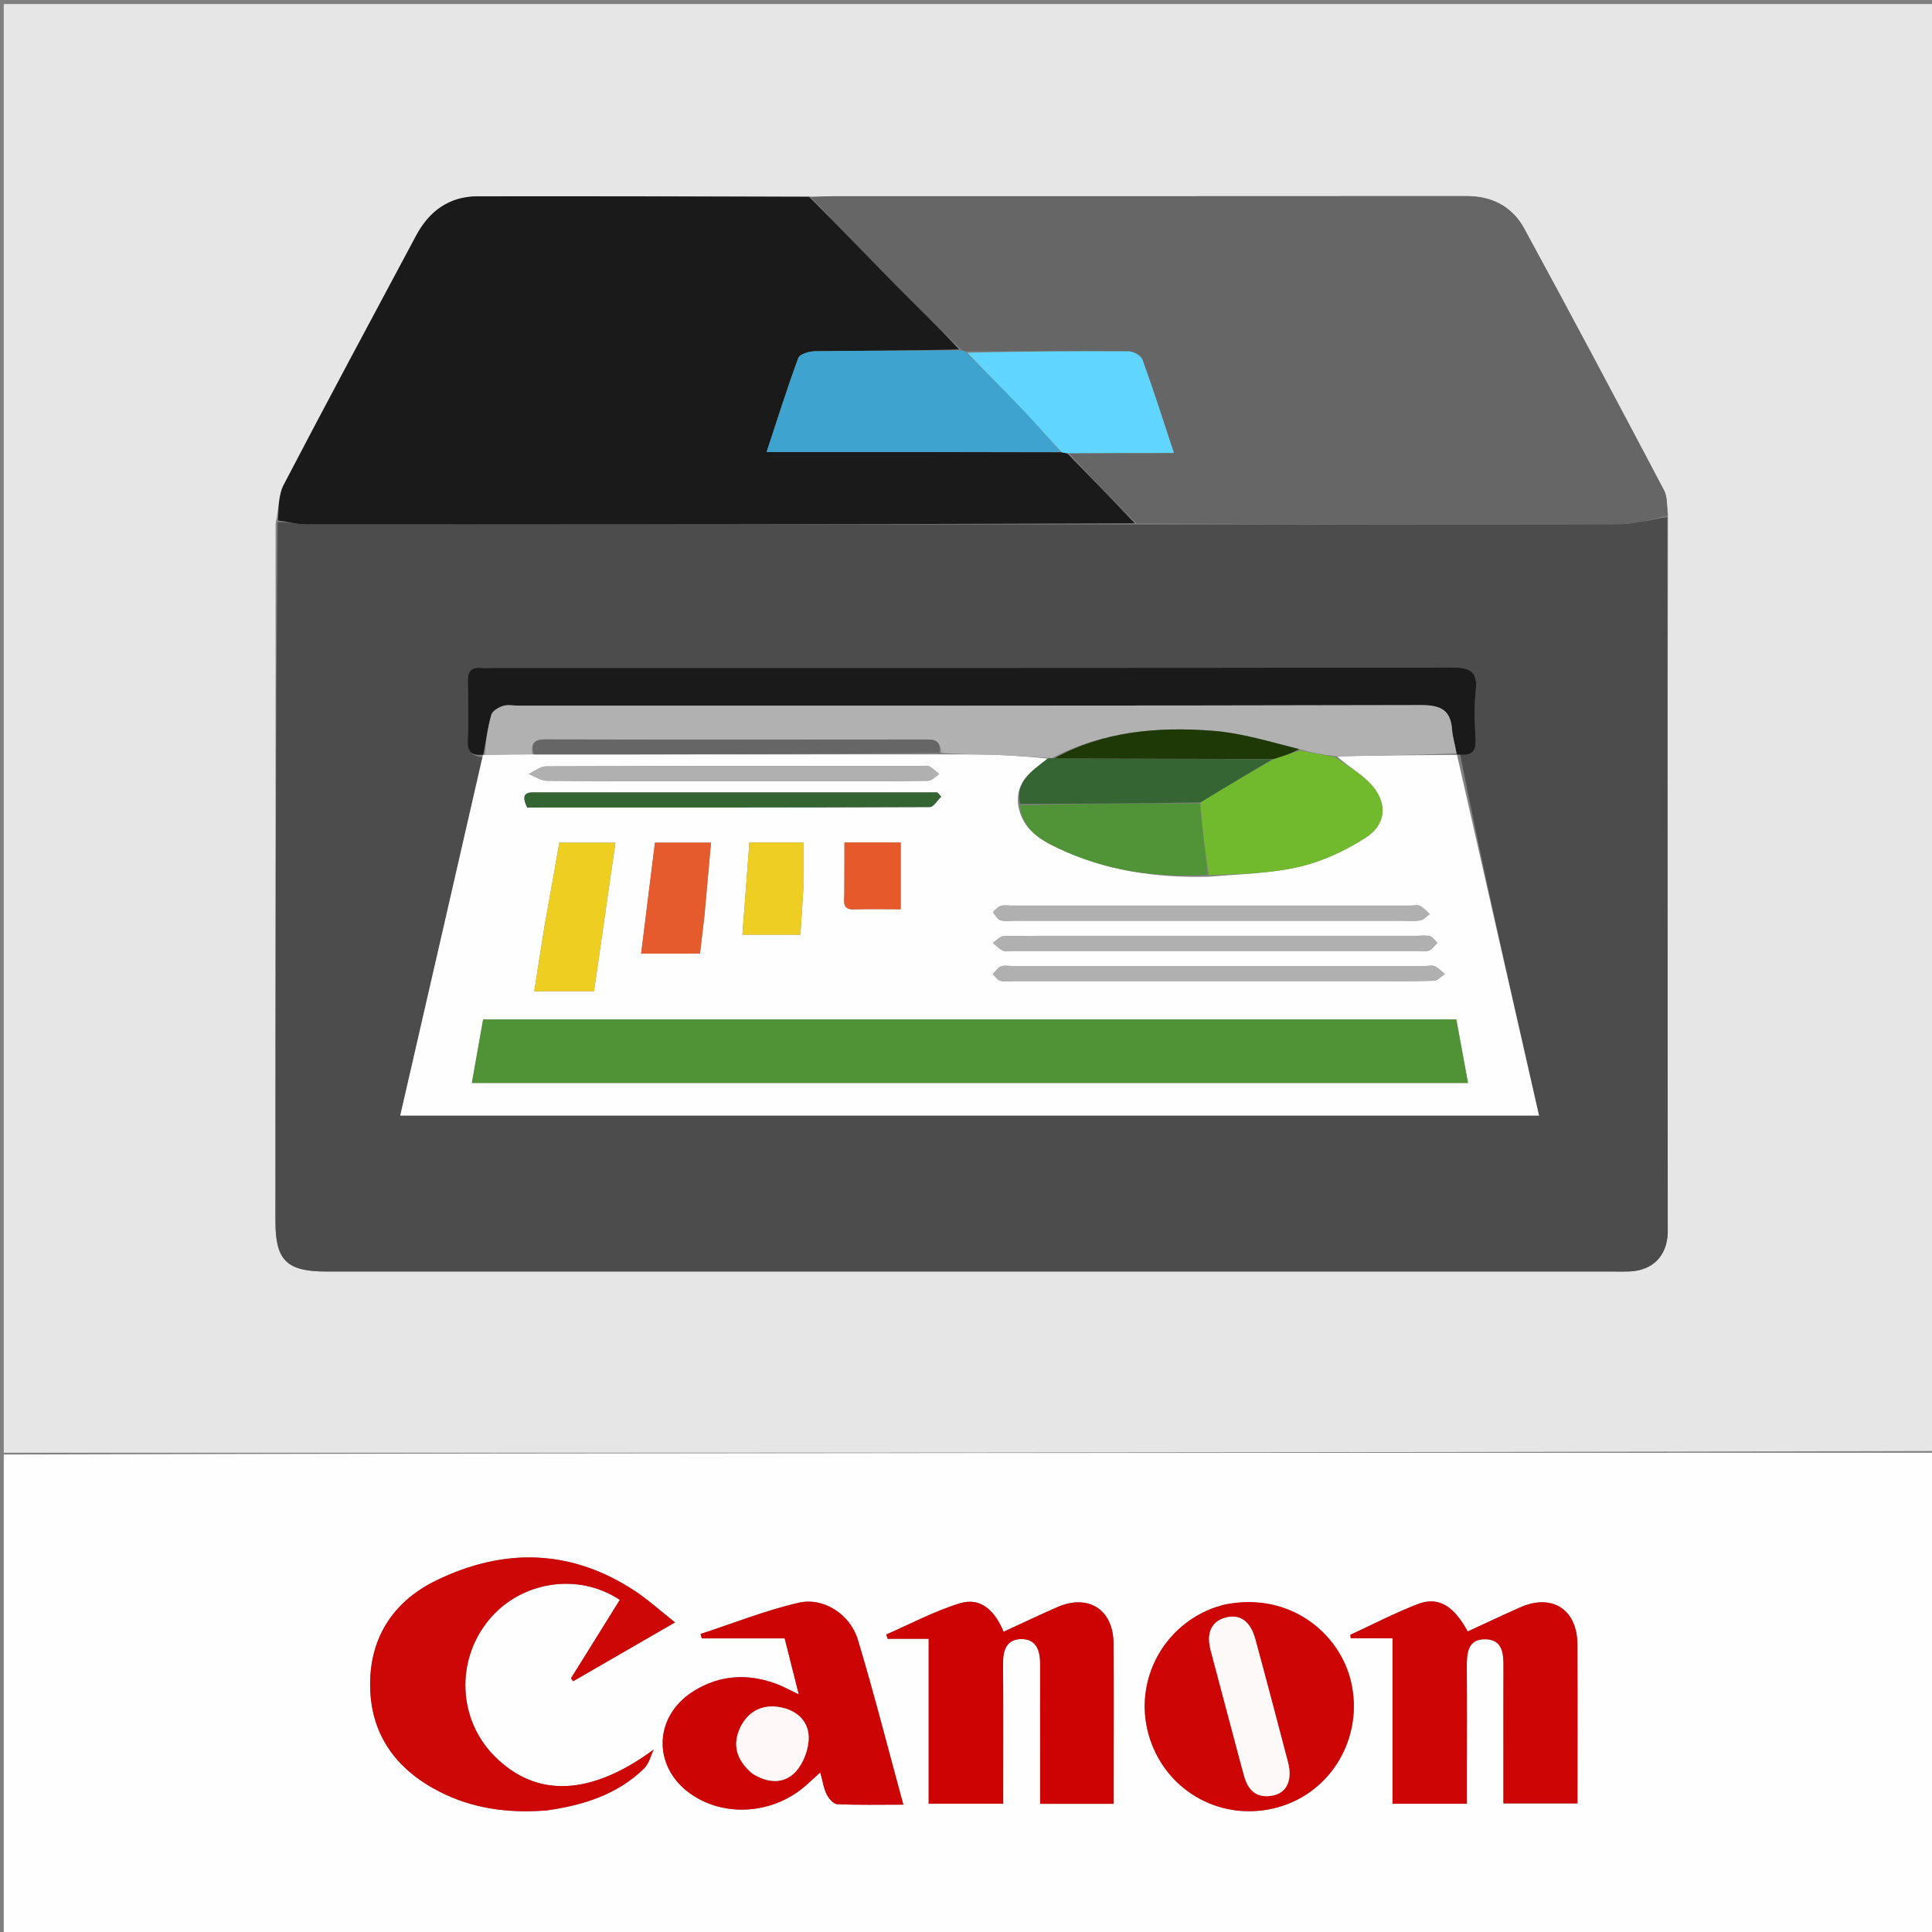 <svg version="1.1" id="Layer_1" xmlns="http://www.w3.org/2000/svg" xmlns:xlink="http://www.w3.org/1999/xlink" x="0px" y="0px"
	 width="100%" viewBox="0 0 512 512" enable-background="new 0 0 512 512" xml:space="preserve">
<rect x="0" y="0" width="512" height="512" fill="#808080" stroke="none"/>
<path fill="#E6E6E6" opacity="1" stroke="none" 
	d="
M1,385 
	C1,257.043 1,129.086 1,1.065 
	C171.566,1.065 342.133,1.065 513,1.065 
	C513,128.69 513,256.38 512.532,384.534 
	C341.71,384.999 171.355,385 1,385 
M213.971,52.079 
	C184.846,52.053 155.722,51.984 126.597,52.03 
	C119.055,52.042 113.755,55.931 110.27,62.46 
	C98.539,84.434 86.729,106.366 75.206,128.448 
	C73.773,131.193 73.88,134.742 73.043,138.841 
	C73.028,200.474 73.012,262.106 73.001,323.739 
	C72.999,334.025 76.004,336.966 86.483,336.966 
	C200.254,336.967 314.025,336.966 427.796,336.966 
	C429.129,336.966 430.463,337.008 431.793,336.953 
	C437.907,336.697 441.648,332.995 441.965,326.922 
	C441.974,326.756 441.968,326.589 441.968,326.422 
	C441.934,263.292 441.899,200.161 442.023,136.198 
	C441.704,134.097 441.92,131.713 440.984,129.938 
	C428.754,106.752 416.471,83.592 403.931,60.574 
	C400.803,54.833 395.492,51.968 388.695,51.973 
	C332.579,52.019 276.463,51.997 220.347,52.011 
	C218.524,52.012 216.7,52.175 213.971,52.079 
z"/>
<path fill="#FFFEFE" opacity="1" stroke="none" 
	d="
M1,385.468 
	C171.355,385 341.71,384.999 512.532,385 
	C513,427.642 513,470.285 513,512.964 
	C342.454,512.964 171.909,512.964 1,512.964 
	C1,470.646 1,428.291 1,385.468 
M145.071,479.764 
	C154.633,478.419 163.586,475.568 170.69,468.671 
	C171.969,467.429 172.422,465.338 173.256,463.639 
	C156.69,475.847 142.203,476.646 131.021,465.371 
	C121.404,455.674 120.723,440.15 129.445,429.431 
	C137.863,419.085 153.101,416.579 164.254,423.984 
	C159.95,430.897 155.636,437.826 151.322,444.755 
	C151.511,445.02 151.7,445.285 151.889,445.55 
	C160.248,440.722 168.607,435.894 178.887,429.956 
	C174.894,426.789 171.932,424.092 168.641,421.885 
	C151.613,410.47 133.677,410.059 115.645,418.814 
	C104.104,424.417 97.77,434.243 98.096,447.3 
	C98.415,460.128 105.31,469.129 116.526,474.84 
	C125.191,479.252 134.513,480.579 145.071,479.764 
M388.742,469.437 
	C388.742,460.282 388.787,451.128 388.72,441.974 
	C388.692,438.255 388.848,434.321 393.66,434.415 
	C398.454,434.509 398.452,438.555 398.434,442.198 
	C398.398,449.687 398.423,457.177 398.423,464.667 
	C398.423,469.091 398.423,473.515 398.423,477.927 
	C405.346,477.927 411.566,477.927 418.04,477.927 
	C418.04,463.634 418.088,449.674 418.023,435.714 
	C417.981,426.494 411.284,422.226 402.843,425.979 
	C398.177,428.053 393.56,430.238 388.954,432.358 
	C385.202,425.451 381.125,423.015 375.71,425.106 
	C369.612,427.462 363.781,430.505 357.833,433.25 
	C357.885,433.556 357.937,433.862 357.989,434.168 
	C361.526,434.168 365.063,434.168 369.034,434.168 
	C369.034,449.064 369.034,463.462 369.034,478.015 
	C375.741,478.015 381.981,478.015 388.742,478.015 
	C388.742,475.32 388.742,472.867 388.742,469.437 
M295.113,471.457 
	C295.112,459.457 295.176,447.457 295.09,435.458 
	C295.027,426.513 288.38,422.304 280.147,425.926 
	C275.468,427.984 270.851,430.181 265.96,432.428 
	C263.721,427.029 260.053,423.184 254.436,424.881 
	C247.694,426.917 241.369,430.337 234.864,433.159 
	C234.991,433.54 235.118,433.922 235.245,434.304 
	C238.697,434.304 242.149,434.304 246.108,434.304 
	C246.108,449.033 246.108,463.439 246.108,477.997 
	C252.88,477.997 259.127,477.997 265.853,477.997 
	C265.853,465.453 265.905,453.162 265.819,440.872 
	C265.795,437.47 266.644,434.564 270.379,434.381 
	C274.424,434.183 275.641,437.162 275.641,440.751 
	C275.641,449.584 275.643,458.417 275.644,467.251 
	C275.644,470.838 275.644,474.426 275.644,478.031 
	C282.465,478.031 288.562,478.031 295.113,478.031 
	C295.113,476.024 295.113,474.234 295.113,471.457 
M190.848,434.189 
	C196.478,434.189 202.109,434.189 207.946,434.189 
	C209.14,438.928 210.247,443.318 211.687,449.027 
	C208.881,447.694 207.467,446.901 205.967,446.33 
	C198.35,443.431 190.891,443.795 183.922,448.102 
	C172.79,454.983 172.864,469.034 183.943,476.007 
	C192.963,481.684 205.338,480.48 213.629,473.113 
	C214.793,472.079 215.936,471.022 217.383,469.708 
	C218.036,472.082 218.285,473.937 219.074,475.524 
	C219.621,476.625 220.88,478.087 221.877,478.131 
	C227.498,478.382 233.137,478.252 239.394,478.252 
	C235.306,463.273 231.635,448.805 227.337,434.525 
	C225.325,427.838 218.273,423.225 211.695,424.738 
	C202.849,426.773 194.322,430.193 185.658,433.018 
	C185.77,433.408 185.881,433.799 185.993,434.189 
	C187.316,434.189 188.639,434.189 190.848,434.189 
M324.038,425.353 
	C323.088,425.658 322.119,425.913 321.191,426.274 
	C307.268,431.691 300.088,446.908 304.798,460.986 
	C309.549,475.185 324.268,482.976 338.701,478.933 
	C352.923,474.949 361.389,460.376 358.063,445.797 
	C355.123,432.911 341.849,421.634 324.038,425.353 
z"/>
<path fill="#4C4C4C" opacity="1" stroke="none" 
	d="
M441.865,137.03 
	C441.899,200.161 441.934,263.292 441.968,326.422 
	C441.968,326.589 441.974,326.756 441.965,326.922 
	C441.648,332.995 437.907,336.697 431.793,336.953 
	C430.463,337.008 429.129,336.966 427.796,336.966 
	C314.025,336.966 200.254,336.967 86.483,336.966 
	C76.004,336.966 72.999,334.025 73.001,323.739 
	C73.012,262.106 73.028,200.474 73.565,138.385 
	C76.369,138.286 78.651,138.955 80.932,138.957 
	C154.241,139.005 227.549,138.988 301.335,138.986 
	C344.12,138.993 386.427,139.054 428.733,138.913 
	C433.113,138.899 437.488,137.687 441.865,137.03 
M386.952,199.961 
	C389.927,200.397 391.197,199.265 391.05,196.123 
	C390.849,191.804 390.618,187.425 391.099,183.151 
	C391.695,177.852 389.558,176.886 384.673,176.895 
	C299.936,177.039 215.198,176.999 130.46,176.999 
	C129.461,176.999 128.457,177.075 127.465,176.992 
	C124.866,176.776 123.917,177.956 123.969,180.508 
	C124.077,185.833 124.127,191.166 123.951,196.488 
	C123.85,199.532 125.279,200.281 127.885,200.729 
	C120.625,232.315 113.365,263.902 106.071,295.631 
	C206.793,295.631 307.24,295.631 407.851,295.631 
	C400.543,263.476 393.323,231.709 386.952,199.961 
z"/>
<path fill="#666666" opacity="1" stroke="none" 
	d="
M441.944,136.614 
	C437.488,137.687 433.113,138.899 428.733,138.913 
	C386.427,139.054 344.12,138.993 301.221,138.683 
	C294.712,132.312 288.794,126.248 283.35,120.114 
	C292.729,120.045 301.635,120.045 311.102,120.045 
	C308.201,111.291 305.649,103.243 302.77,95.314 
	C302.379,94.237 300.353,93.107 299.076,93.099 
	C284.776,93.008 270.475,93.132 255.827,93.096 
	C255.25,92.925 255.019,92.857 254.619,92.527 
	C248.855,86.806 243.173,81.432 237.686,75.865 
	C230.007,68.073 222.473,60.137 214.876,52.262 
	C216.7,52.175 218.524,52.012 220.347,52.011 
	C276.463,51.997 332.579,52.019 388.695,51.973 
	C395.492,51.968 400.803,54.833 403.931,60.574 
	C416.471,83.592 428.754,106.752 440.984,129.938 
	C441.92,131.713 441.704,134.097 441.944,136.614 
z"/>
<path fill="#1A1A1A" opacity="1" stroke="none" 
	d="
M214.423,52.171 
	C222.473,60.137 230.007,68.073 237.686,75.865 
	C243.173,81.432 248.855,86.806 254.173,92.597 
	C241.265,92.953 228.633,92.916 216.004,93.08 
	C214.465,93.101 211.944,93.838 211.565,94.865 
	C208.557,103.016 205.957,111.318 203.161,119.785 
	C229.583,119.785 255.33,119.785 281.375,119.861 
	C282.074,120.02 282.476,120.102 282.877,120.184 
	C288.794,126.248 294.712,132.312 300.744,138.678 
	C227.549,138.988 154.241,139.005 80.932,138.957 
	C78.651,138.955 76.369,138.286 73.681,137.924 
	C73.88,134.742 73.773,131.193 75.206,128.448 
	C86.729,106.366 98.539,84.434 110.27,62.46 
	C113.755,55.931 119.055,52.042 126.597,52.03 
	C155.722,51.984 184.846,52.053 214.423,52.171 
z"/>
<path fill="#CD0606" opacity="1" stroke="none" 
	d="
M144.615,479.808 
	C134.513,480.579 125.191,479.252 116.526,474.84 
	C105.31,469.129 98.415,460.128 98.096,447.3 
	C97.77,434.243 104.104,424.417 115.645,418.814 
	C133.677,410.059 151.613,410.47 168.641,421.885 
	C171.932,424.092 174.894,426.789 178.887,429.956 
	C168.607,435.894 160.248,440.722 151.889,445.55 
	C151.7,445.285 151.511,445.02 151.322,444.755 
	C155.636,437.826 159.95,430.897 164.254,423.984 
	C153.101,416.579 137.863,419.085 129.445,429.431 
	C120.723,440.15 121.404,455.674 131.021,465.371 
	C142.203,476.646 156.69,475.847 173.256,463.639 
	C172.422,465.338 171.969,467.429 170.69,468.671 
	C163.586,475.568 154.633,478.419 144.615,479.808 
z"/>
<path fill="#CD0505" opacity="1" stroke="none" 
	d="
M388.742,469.925 
	C388.742,472.867 388.742,475.32 388.742,478.015 
	C381.981,478.015 375.741,478.015 369.034,478.015 
	C369.034,463.462 369.034,449.064 369.034,434.168 
	C365.063,434.168 361.526,434.168 357.989,434.168 
	C357.937,433.862 357.885,433.556 357.833,433.25 
	C363.781,430.505 369.612,427.462 375.71,425.106 
	C381.125,423.015 385.202,425.451 388.954,432.358 
	C393.56,430.238 398.177,428.053 402.843,425.979 
	C411.284,422.226 417.981,426.494 418.023,435.714 
	C418.088,449.674 418.04,463.634 418.04,477.927 
	C411.566,477.927 405.346,477.927 398.423,477.927 
	C398.423,473.515 398.423,469.091 398.423,464.667 
	C398.423,457.177 398.398,449.687 398.434,442.198 
	C398.452,438.555 398.454,434.509 393.66,434.415 
	C388.848,434.321 388.692,438.255 388.72,441.974 
	C388.787,451.128 388.742,460.282 388.742,469.925 
z"/>
<path fill="#CD0303" opacity="1" stroke="none" 
	d="
M295.113,471.951 
	C295.113,474.234 295.113,476.024 295.113,478.031 
	C288.562,478.031 282.465,478.031 275.644,478.031 
	C275.644,474.426 275.644,470.838 275.644,467.251 
	C275.643,458.417 275.641,449.584 275.641,440.751 
	C275.641,437.162 274.424,434.183 270.379,434.381 
	C266.644,434.564 265.795,437.47 265.819,440.872 
	C265.905,453.162 265.853,465.453 265.853,477.997 
	C259.127,477.997 252.88,477.997 246.108,477.997 
	C246.108,463.439 246.108,449.033 246.108,434.304 
	C242.149,434.304 238.697,434.304 235.245,434.304 
	C235.118,433.922 234.991,433.54 234.864,433.159 
	C241.369,430.337 247.694,426.917 254.436,424.881 
	C260.053,423.184 263.721,427.029 265.96,432.428 
	C270.851,430.181 275.468,427.984 280.147,425.926 
	C288.38,422.304 295.027,426.513 295.09,435.458 
	C295.176,447.457 295.112,459.457 295.113,471.951 
z"/>
<path fill="#CD0404" opacity="1" stroke="none" 
	d="
M190.405,434.189 
	C188.639,434.189 187.316,434.189 185.993,434.189 
	C185.881,433.799 185.77,433.408 185.658,433.018 
	C194.322,430.193 202.849,426.773 211.695,424.738 
	C218.273,423.225 225.325,427.838 227.337,434.525 
	C231.635,448.805 235.306,463.273 239.394,478.252 
	C233.137,478.252 227.498,478.382 221.877,478.131 
	C220.88,478.087 219.621,476.625 219.074,475.524 
	C218.285,473.937 218.036,472.082 217.383,469.708 
	C215.936,471.022 214.793,472.079 213.629,473.113 
	C205.338,480.48 192.963,481.684 183.943,476.007 
	C172.864,469.034 172.79,454.983 183.922,448.102 
	C190.891,443.795 198.35,443.431 205.967,446.33 
	C207.467,446.901 208.881,447.694 211.687,449.027 
	C210.247,443.318 209.14,438.928 207.946,434.189 
	C202.109,434.189 196.478,434.189 190.405,434.189 
M199.542,470.133 
	C203.517,472.661 207.866,472.824 210.926,469.453 
	C212.991,467.177 214.386,463.37 214.311,460.291 
	C214.198,455.695 210.636,452.921 206.094,452.323 
	C201.73,451.749 198.218,453.695 196.261,457.635 
	C193.982,462.225 195.092,466.324 199.542,470.133 
z"/>
<path fill="#CD0505" opacity="1" stroke="none" 
	d="
M324.43,425.246 
	C341.849,421.634 355.123,432.911 358.063,445.797 
	C361.389,460.376 352.923,474.949 338.701,478.933 
	C324.268,482.976 309.549,475.185 304.798,460.986 
	C300.088,446.908 307.268,431.691 321.191,426.274 
	C322.119,425.913 323.088,425.658 324.43,425.246 
M329.041,468.349 
	C329.228,468.985 329.442,469.615 329.599,470.258 
	C330.607,474.416 333.016,476.762 337.478,475.798 
	C341.107,475.015 342.536,471.583 341.336,467.009 
	C338.475,456.11 335.615,445.211 332.656,434.338 
	C331.37,429.612 328.579,427.693 324.869,428.656 
	C321.109,429.632 319.61,432.675 320.823,437.306 
	C323.468,447.404 326.204,457.478 329.041,468.349 
z"/>
<path fill="#FEFEFE" opacity="1" stroke="none" 
	d="
M386.102,199.942 
	C393.323,231.709 400.543,263.476 407.851,295.631 
	C307.24,295.631 206.793,295.631 106.071,295.631 
	C113.365,263.902 120.625,232.315 127.912,200.397 
	C127.938,200.064 128.064,200.045 128.524,200.025 
	C133.023,199.96 137.062,199.916 141.561,199.925 
	C177.646,199.942 213.272,199.907 249.371,199.913 
	C254.324,199.968 258.807,199.874 263.282,200.023 
	C268.171,200.185 273.053,200.571 277.645,201.03 
	C273.541,204.327 268.992,206.987 269.842,213.438 
	C270.938,219.799 275.638,222.524 280.417,224.791 
	C292.925,230.725 306.258,232.691 320.404,232.336 
	C328.687,231.611 336.748,231.491 344.412,229.687 
	C350.538,228.245 356.611,225.419 361.921,221.989 
	C367.607,218.316 367.765,212.427 363.014,207.524 
	C360.414,204.84 357.018,202.929 354.338,200.46 
	C365.108,200.183 375.522,200.114 385.999,200.055 
	C386.062,200.064 386.102,199.942 386.102,199.942 
M335.5,286.998 
	C353.246,286.998 370.992,286.998 389.035,286.998 
	C387.929,280.984 386.943,275.627 385.94,270.176 
	C299.864,270.176 214.101,270.176 128.037,270.176 
	C127.049,275.739 126.083,281.182 125.051,286.998 
	C195.247,286.998 264.874,286.998 335.5,286.998 
M144.243,245.753 
	C143.374,251.295 142.504,256.837 141.587,262.682 
	C147.081,262.682 152.117,262.682 157.422,262.682 
	C159.323,249.491 161.183,236.577 163.092,223.322 
	C157.978,223.322 153.246,223.322 148.226,223.322 
	C146.944,230.602 145.685,237.755 144.243,245.753 
M347.5,259.997 
	C352.5,259.997 357.5,259.998 362.5,259.997 
	C368.333,259.995 374.168,260.077 379.997,259.905 
	C380.975,259.876 381.92,258.746 382.881,258.124 
	C382.003,257.422 381.208,256.542 380.219,256.078 
	C379.535,255.756 378.581,256.004 377.748,256.004 
	C341.249,256.003 304.75,256.003 268.251,256.005 
	C267.251,256.005 266.141,255.759 265.283,256.113 
	C264.43,256.464 263.83,257.43 263.119,258.126 
	C263.747,258.735 264.283,259.664 265.025,259.877 
	C266.106,260.187 267.336,259.995 268.502,259.995 
	C294.501,259.997 320.501,259.997 347.5,259.997 
M290.5,248.003 
	C282.334,248.006 274.166,247.946 266.002,248.093 
	C265.031,248.111 264.08,249.254 263.119,249.876 
	C263.997,250.578 264.792,251.458 265.781,251.922 
	C266.466,252.244 267.419,251.996 268.252,251.996 
	C304.085,251.997 339.917,251.997 375.749,251.995 
	C376.749,251.995 377.859,252.241 378.718,251.887 
	C379.57,251.536 380.17,250.57 380.881,249.874 
	C380.253,249.265 379.717,248.336 378.975,248.123 
	C377.893,247.813 376.664,248.005 375.498,248.005 
	C347.498,248.003 319.499,248.003 290.5,248.003 
M186.738,242.24 
	C187.294,235.987 187.85,229.734 188.421,223.309 
	C183.285,223.309 178.566,223.309 173.565,223.309 
	C172.331,233.231 171.132,242.872 169.909,252.701 
	C175.425,252.701 180.341,252.701 185.514,252.701 
	C185.9,249.358 186.259,246.25 186.738,242.24 
M371.399,243.997 
	C373.063,243.99 374.759,244.178 376.376,243.901 
	C377.279,243.746 378.05,242.82 378.881,242.241 
	C378.044,241.501 377.303,240.577 376.34,240.086 
	C375.678,239.748 374.709,240.004 373.878,240.004 
	C338.616,240.003 303.354,240.003 268.092,240.005 
	C267.094,240.005 266.024,239.812 265.121,240.11 
	C264.354,240.363 263.779,241.196 263.119,241.773 
	C263.794,242.501 264.351,243.621 265.17,243.866 
	C266.395,244.233 267.804,243.995 269.134,243.995 
	C302.899,243.997 336.664,243.997 371.399,243.997 
M235.49,210.002 
	C204.688,210.002 173.886,209.999 143.084,210.007 
	C140.638,210.007 137.498,209.42 139.707,213.996 
	C175.197,213.996 210.807,214.019 246.416,213.876 
	C247.423,213.872 248.423,212.09 249.427,211.137 
	C249.089,210.758 248.751,210.38 248.413,210.002 
	C244.437,210.002 240.462,210.002 235.49,210.002 
M196.5,206.997 
	C203.833,206.997 211.166,206.998 218.499,206.997 
	C227.666,206.995 236.833,207.047 245.997,206.907 
	C246.967,206.892 247.92,205.746 248.881,205.125 
	C248.003,204.422 247.192,203.599 246.221,203.066 
	C245.707,202.784 244.915,203.004 244.248,203.004 
	C211.083,203.003 177.917,202.975 144.752,203.093 
	C143.205,203.099 141.663,204.418 140.119,205.125 
	C141.747,205.749 143.37,206.902 145.002,206.915 
	C161.834,207.048 178.667,206.997 196.5,206.997 
M213.007,233.581 
	C213.007,230.167 213.007,226.753 213.007,223.285 
	C208.276,223.285 203.68,223.285 198.594,223.285 
	C197.97,231.519 197.363,239.527 196.743,247.704 
	C202.294,247.704 207.056,247.704 212.121,247.704 
	C212.42,243.148 212.702,238.839 213.007,233.581 
M223.743,237.379 
	C223.631,239.264 223.386,241.093 226.307,240.994 
	C230.404,240.854 234.51,240.958 238.692,240.958 
	C238.692,234.625 238.692,228.918 238.692,223.279 
	C233.728,223.279 229.136,223.279 223.791,223.279 
	C223.791,227.829 223.791,232.119 223.743,237.379 
z"/>
<path fill="#1A1A1A" opacity="1" stroke="none" 
	d="
M127.918,200.004 
	C125.279,200.281 123.85,199.532 123.951,196.488 
	C124.127,191.166 124.077,185.833 123.969,180.508 
	C123.917,177.956 124.866,176.776 127.465,176.992 
	C128.457,177.075 129.461,176.999 130.46,176.999 
	C215.198,176.999 299.936,177.039 384.673,176.895 
	C389.558,176.886 391.695,177.852 391.099,183.151 
	C390.618,187.425 390.849,191.804 391.05,196.123 
	C391.197,199.265 389.927,200.397 386.527,199.952 
	C386.102,199.942 386.062,200.064 386.028,199.651 
	C385.587,197.3 384.956,195.377 384.817,193.42 
	C384.43,187.995 381.652,186.849 376.403,186.862 
	C296.688,187.058 216.972,186.998 137.257,186.998 
	C135.925,186.998 134.492,186.693 133.291,187.09 
	C132.105,187.482 130.503,188.399 130.216,189.408 
	C129.231,192.878 128.742,196.488 128.064,200.045 
	C128.064,200.045 127.938,200.064 127.918,200.004 
z"/>
<path fill="#3EA4CF" opacity="1" stroke="none" 
	d="
M281.077,119.785 
	C255.33,119.785 229.583,119.785 203.161,119.785 
	C205.957,111.318 208.557,103.016 211.565,94.865 
	C211.944,93.838 214.465,93.101 216.004,93.08 
	C228.633,92.916 241.265,92.953 254.342,92.858 
	C255.019,92.857 255.25,92.925 255.977,93.368 
	C261.492,98.851 266.574,103.901 271.51,109.088 
	C274.806,112.552 277.895,116.213 281.077,119.785 
z"/>
<path fill="#60D6FE" opacity="1" stroke="none" 
	d="
M281.375,119.861 
	C277.895,116.213 274.806,112.552 271.51,109.088 
	C266.574,103.901 261.492,98.851 256.323,93.47 
	C270.475,93.132 284.776,93.008 299.076,93.099 
	C300.353,93.107 302.379,94.237 302.77,95.314 
	C305.649,103.243 308.201,111.291 311.102,120.045 
	C301.635,120.045 292.729,120.045 283.35,120.114 
	C282.476,120.102 282.074,120.02 281.375,119.861 
z"/>
<path fill="#FEF8F8" opacity="1" stroke="none" 
	d="
M199.229,469.917 
	C195.092,466.324 193.982,462.225 196.261,457.635 
	C198.218,453.695 201.73,451.749 206.094,452.323 
	C210.636,452.921 214.198,455.695 214.311,460.291 
	C214.386,463.37 212.991,467.177 210.926,469.453 
	C207.866,472.824 203.517,472.661 199.229,469.917 
z"/>
<path fill="#FEF9F9" opacity="1" stroke="none" 
	d="
M328.972,467.956 
	C326.204,457.478 323.468,447.404 320.823,437.306 
	C319.61,432.675 321.109,429.632 324.869,428.656 
	C328.579,427.693 331.37,429.612 332.656,434.338 
	C335.615,445.211 338.475,456.11 341.336,467.009 
	C342.536,471.583 341.107,475.015 337.478,475.798 
	C333.016,476.762 330.607,474.416 329.599,470.258 
	C329.442,469.615 329.228,468.985 328.972,467.956 
z"/>
<path fill="#509336" opacity="1" stroke="none" 
	d="
M335,286.998 
	C264.874,286.998 195.247,286.998 125.051,286.998 
	C126.083,281.182 127.049,275.739 128.037,270.176 
	C214.101,270.176 299.864,270.176 385.94,270.176 
	C386.943,275.627 387.929,280.984 389.035,286.998 
	C370.992,286.998 353.246,286.998 335,286.998 
z"/>
<path fill="#B1B1B1" opacity="1" stroke="none" 
	d="
M128.524,200.025 
	C128.742,196.488 129.231,192.878 130.216,189.408 
	C130.503,188.399 132.105,187.482 133.291,187.09 
	C134.492,186.693 135.925,186.998 137.257,186.998 
	C216.972,186.998 296.688,187.058 376.403,186.862 
	C381.652,186.849 384.43,187.995 384.817,193.42 
	C384.956,195.377 385.587,197.3 385.964,199.642 
	C375.522,200.114 365.108,200.183 354.056,200.395 
	C350.427,199.99 347.436,199.44 344.316,198.527 
	C336.635,196.611 329.143,194.276 321.515,193.675 
	C306.825,192.516 292.312,193.797 278.682,200.944 
	C278.433,200.929 277.938,200.86 277.938,200.86 
	C273.053,200.571 268.171,200.185 263.282,200.023 
	C258.807,199.874 254.324,199.968 249.403,199.496 
	C249.295,196.516 247.946,195.977 245.722,195.98 
	C211.961,196.019 178.2,196.037 144.44,195.955 
	C141.375,195.947 140.656,197.237 141.102,199.872 
	C137.062,199.916 133.023,199.96 128.524,200.025 
z"/>
<path fill="#71B92D" opacity="1" stroke="none" 
	d="
M344.444,198.89 
	C347.436,199.44 350.427,199.99 353.699,200.604 
	C357.018,202.929 360.414,204.84 363.014,207.524 
	C367.765,212.427 367.607,218.316 361.921,221.989 
	C356.611,225.419 350.538,228.245 344.412,229.687 
	C336.748,231.491 328.687,231.611 320.401,231.953 
	C319.303,225.266 318.601,219.086 318.119,212.647 
	C324.628,208.658 330.919,204.928 337.582,201.142 
	C340.119,200.354 342.282,199.622 344.444,198.89 
z"/>
<path fill="#519437" opacity="1" stroke="none" 
	d="
M317.899,212.906 
	C318.601,219.086 319.303,225.266 320.007,231.83 
	C306.258,232.691 292.925,230.725 280.417,224.791 
	C275.638,222.524 270.938,219.799 270.32,213.42 
	C286.504,212.988 302.202,212.947 317.899,212.906 
z"/>
<path fill="#356533" opacity="1" stroke="none" 
	d="
M318.119,212.647 
	C302.202,212.947 286.504,212.988 270.328,213.047 
	C268.992,206.987 273.541,204.327 277.645,201.03 
	C277.938,200.86 278.433,200.929 279.155,200.946 
	C298.988,201.042 318.098,201.12 337.209,201.198 
	C330.919,204.928 324.628,208.658 318.119,212.647 
z"/>
<path fill="#EFCE22" opacity="1" stroke="none" 
	d="
M144.334,245.331 
	C145.685,237.755 146.944,230.602 148.226,223.322 
	C153.246,223.322 157.978,223.322 163.092,223.322 
	C161.183,236.577 159.323,249.491 157.422,262.682 
	C152.117,262.682 147.081,262.682 141.587,262.682 
	C142.504,256.837 143.374,251.295 144.334,245.331 
z"/>
<path fill="#B1B0B1" opacity="1" stroke="none" 
	d="
M347,259.997 
	C320.501,259.997 294.501,259.997 268.502,259.995 
	C267.336,259.995 266.106,260.187 265.025,259.877 
	C264.283,259.664 263.747,258.735 263.119,258.126 
	C263.83,257.43 264.43,256.464 265.283,256.113 
	C266.141,255.759 267.251,256.005 268.251,256.005 
	C304.75,256.003 341.249,256.003 377.748,256.004 
	C378.581,256.004 379.535,255.756 380.219,256.078 
	C381.208,256.542 382.003,257.422 382.881,258.124 
	C381.92,258.746 380.975,259.876 379.997,259.905 
	C374.168,260.077 368.333,259.995 362.5,259.997 
	C357.5,259.998 352.5,259.997 347,259.997 
z"/>
<path fill="#B1B0B1" opacity="1" stroke="none" 
	d="
M291,248.003 
	C319.499,248.003 347.498,248.003 375.498,248.005 
	C376.664,248.005 377.893,247.813 378.975,248.123 
	C379.717,248.336 380.253,249.265 380.881,249.874 
	C380.17,250.57 379.57,251.536 378.718,251.887 
	C377.859,252.241 376.749,251.995 375.749,251.995 
	C339.917,251.997 304.085,251.997 268.252,251.996 
	C267.419,251.996 266.466,252.244 265.781,251.922 
	C264.792,251.458 263.997,250.578 263.119,249.876 
	C264.08,249.254 265.031,248.111 266.002,248.093 
	C274.166,247.946 282.334,248.006 291,248.003 
z"/>
<path fill="#E65B2D" opacity="1" stroke="none" 
	d="
M186.678,242.691 
	C186.259,246.25 185.9,249.358 185.514,252.701 
	C180.341,252.701 175.425,252.701 169.909,252.701 
	C171.132,242.872 172.331,233.231 173.565,223.309 
	C178.566,223.309 183.285,223.309 188.421,223.309 
	C187.85,229.734 187.294,235.987 186.678,242.691 
z"/>
<path fill="#B1B0B1" opacity="1" stroke="none" 
	d="
M370.914,243.997 
	C336.664,243.997 302.899,243.997 269.134,243.995 
	C267.804,243.995 266.395,244.233 265.17,243.866 
	C264.351,243.621 263.794,242.501 263.119,241.773 
	C263.779,241.196 264.354,240.363 265.121,240.11 
	C266.024,239.812 267.094,240.005 268.092,240.005 
	C303.354,240.003 338.616,240.003 373.878,240.004 
	C374.709,240.004 375.678,239.748 376.34,240.086 
	C377.303,240.577 378.044,241.501 378.881,242.241 
	C378.05,242.82 377.279,243.746 376.376,243.901 
	C374.759,244.178 373.063,243.99 370.914,243.997 
z"/>
<path fill="#346432" opacity="1" stroke="none" 
	d="
M235.988,210.002 
	C240.462,210.002 244.437,210.002 248.413,210.002 
	C248.751,210.38 249.089,210.758 249.427,211.137 
	C248.423,212.09 247.423,213.872 246.416,213.876 
	C210.807,214.019 175.197,213.996 139.707,213.996 
	C137.498,209.42 140.638,210.007 143.084,210.007 
	C173.886,209.999 204.688,210.002 235.988,210.002 
z"/>
<path fill="#B1B0B1" opacity="1" stroke="none" 
	d="
M196,206.997 
	C178.667,206.997 161.834,207.048 145.002,206.915 
	C143.37,206.902 141.747,205.749 140.119,205.125 
	C141.663,204.418 143.205,203.099 144.752,203.093 
	C177.917,202.975 211.083,203.003 244.248,203.004 
	C244.915,203.004 245.707,202.784 246.221,203.066 
	C247.192,203.599 248.003,204.422 248.881,205.125 
	C247.92,205.746 246.967,206.892 245.997,206.907 
	C236.833,207.047 227.666,206.995 218.499,206.997 
	C211.166,206.998 203.833,206.997 196,206.997 
z"/>
<path fill="#666666" opacity="1" stroke="none" 
	d="
M141.561,199.925 
	C140.656,197.237 141.375,195.947 144.44,195.955 
	C178.2,196.037 211.961,196.019 245.722,195.98 
	C247.946,195.977 249.295,196.516 248.929,199.455 
	C213.272,199.907 177.646,199.942 141.561,199.925 
z"/>
<path fill="#EFCE23" opacity="1" stroke="none" 
	d="
M212.996,234.055 
	C212.702,238.839 212.42,243.148 212.121,247.704 
	C207.056,247.704 202.294,247.704 196.743,247.704 
	C197.363,239.527 197.97,231.519 198.594,223.285 
	C203.68,223.285 208.276,223.285 213.007,223.285 
	C213.007,226.753 213.007,230.167 212.996,234.055 
z"/>
<path fill="#E5592B" opacity="1" stroke="none" 
	d="
M223.767,236.894 
	C223.791,232.119 223.791,227.829 223.791,223.279 
	C229.136,223.279 233.728,223.279 238.692,223.279 
	C238.692,228.918 238.692,234.625 238.692,240.958 
	C234.51,240.958 230.404,240.854 226.307,240.994 
	C223.386,241.093 223.631,239.264 223.767,236.894 
z"/>
<path fill="#1E3806" opacity="1" stroke="none" 
	d="
M337.582,201.142 
	C318.098,201.12 298.988,201.042 279.404,200.961 
	C292.312,193.797 306.825,192.516 321.515,193.675 
	C329.143,194.276 336.635,196.611 344.316,198.527 
	C342.282,199.622 340.119,200.354 337.582,201.142 
z"/>
</svg>